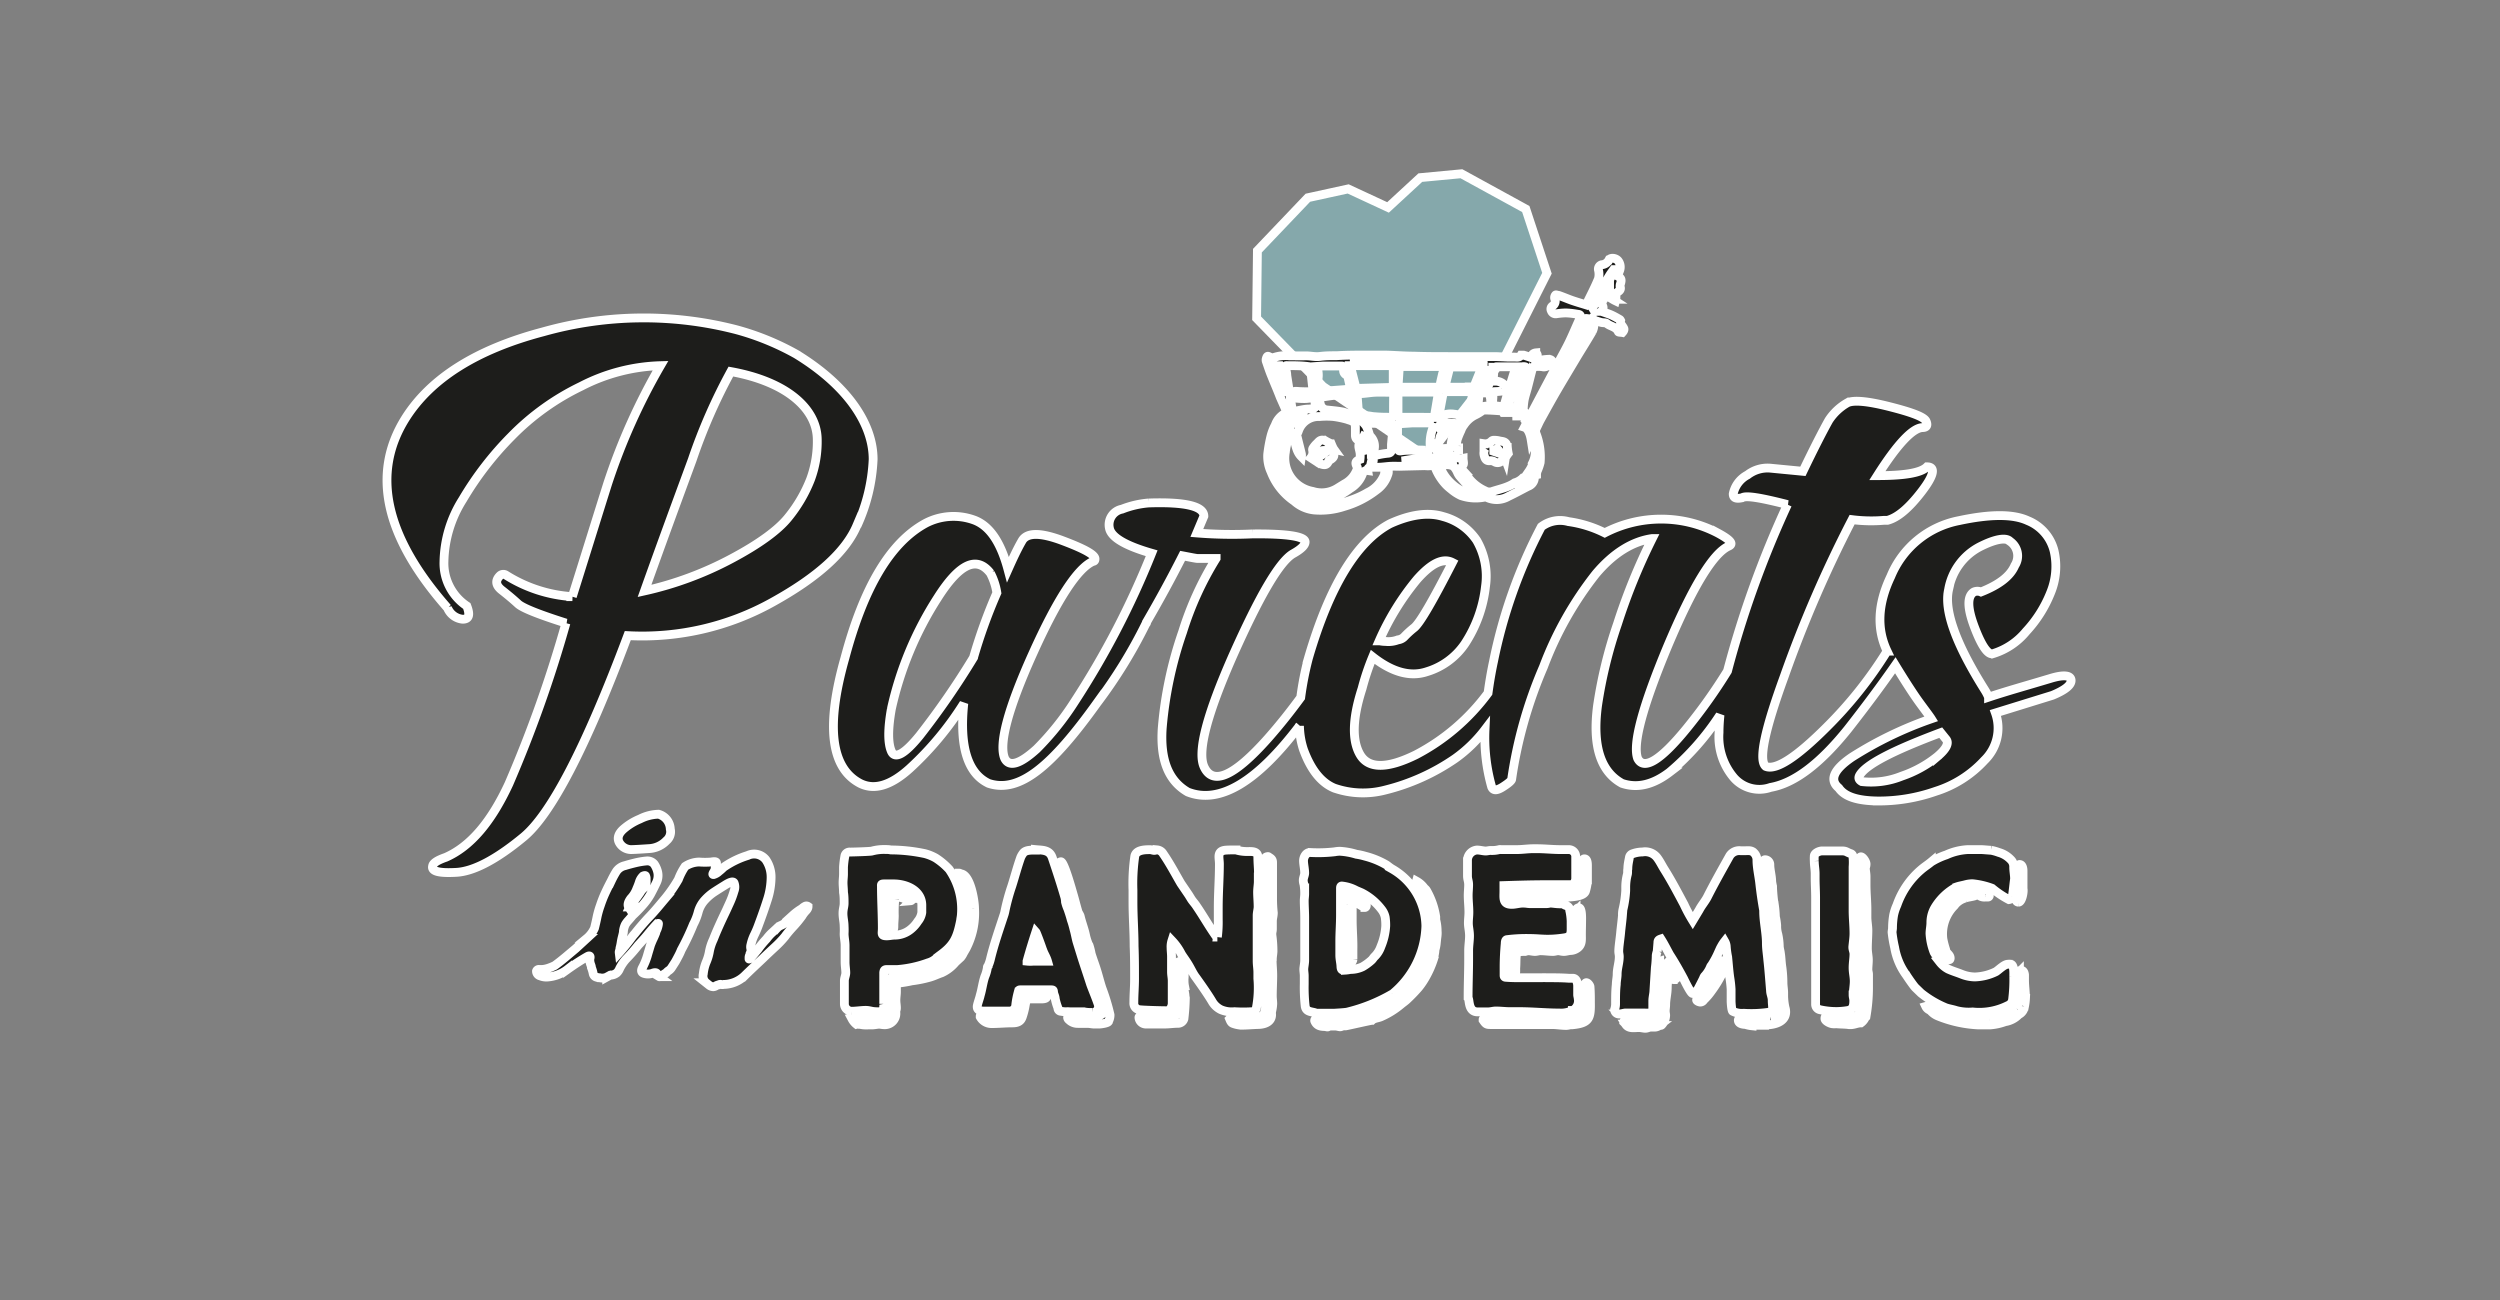 <svg xmlns="http://www.w3.org/2000/svg" viewBox="0 0 283.46 147.4"><rect x="0" y="0" width="283.46" height="147.4" fill="#808080" stroke="none"/><defs><style>.cls-1{isolation:isolate;}.cls-2{fill:none;}.cls-3{fill:#85a8ab;}.cls-4,.cls-5{fill:#1d1d1b;}.cls-4{mix-blend-mode:multiply;}</style></defs><title>200322_PIP_Logo_01</title><g class="cls-1"><g id="Ebene_1" data-name="Ebene 1"><rect class="cls-2" width="283.46" height="147.4"/><path stroke="white" class="cls-3" d="M173,23.7l-7.3-4-4.66.44-3.66,3.38-4.52-2.1-4.57,1-5.72,6-.09,7.67L150,43.81l11.6,7.9.15-.14.2.08,8.61-11.07,4.84-9.6Z"/><path class="cls-4" stroke="white" d="M184.12,37.26c-.12-.31-.46-.52-.37-.91,0,0-.05-.1-.09-.12-.31-.18-.62-.36-.95-.51s-.74-.27-1.15-.42a.5.5,0,0,0,.13-.67.67.67,0,0,1,.13-.66c.15-.26.35-.5.53-.75l.15-.2c0,.35,0,.69.34.91a3.47,3.47,0,0,0,.33.18,1.55,1.55,0,0,0,.05-.42c0-.24,0-.47.21-.59s.39-.3.26-.61c0-.08,0-.22.05-.32.14-.47.08-.63-.33-.87.07-.19.13-.38.21-.57a1.16,1.16,0,0,0-.14-1.15c-.27-.35-.9-.4-1.06-.09a1,1,0,0,1-.83.53.51.51,0,0,0-.35.59,2.07,2.07,0,0,1,0,1c-.37.91-.82,1.77-1.25,2.65-.05.11-.12.21-.17.3-.52-.16-1-.3-1.5-.47s-1-.39-1.57-.59c-.12,0-.32-.1-.37-.05a.45.45,0,0,0-.1.41.65.65,0,0,1-.25.83.42.42,0,0,0-.13.55.51.51,0,0,0,.54.34,8,8,0,0,1,1.1-.1,9.26,9.26,0,0,1,1.38.16c.25,0,.36.17.22.46-.4.86-.76,1.74-1.17,2.6s-.93,1.77-1.4,2.65l-1.33,2.51-1.62,3.06a2.66,2.66,0,0,1-.24.38l-.59-.66a.32.32,0,0,1-.08-.22,7.75,7.75,0,0,1,.11-1.08c.09-.44.23-.86.35-1.3.17-.65.33-1.3.51-2a1.19,1.19,0,0,1,.17-.36.17.17,0,0,1,.13-.1,3.36,3.36,0,0,1,.9,0c.4.11.67-.19,1-.21,0,0,.06-.07.08-.12.11-.27,0-.51-.39-.51a8.1,8.1,0,0,0-1.09.13l-.3.07a4.65,4.65,0,0,0,.12-.68c0-.09-.11-.25-.17-.25a.58.58,0,0,0-.34.15,2.19,2.19,0,0,0-.2.38c-.27-.09-.55-.19-.83-.27-.09,0-.28,0-.3,0-.19.31-.49.22-.75.22s-.54,0-.81,0l-1.27-.06c-.05,0-.09,0-.11,0-.3,0-.6,0-.9,0l-4.27,0c-1.35,0-2.69,0-4-.05-1.06,0-2.13-.09-3.19-.12-.76,0-1.53,0-2.29,0-1.1,0-2.19,0-3.29.07-.62,0-1.25,0-1.88.08s-1.1-.07-1.65-.06-1.21,0-1.81,0a4.18,4.18,0,0,0-2.1.3s0-.12-.09-.14-.24-.14-.32-.11-.13.19-.16.3a.51.51,0,0,0,0,.24c.19.55.37,1.11.59,1.64.33.83.69,1.64,1,2.46l.64,1.44c.09.2,0,.35-.15.43a2.37,2.37,0,0,0-1.05,1.28,5.6,5.6,0,0,0-.49,1.25,16.18,16.18,0,0,0-.37,2.06,4.14,4.14,0,0,0,.38,2,7.11,7.11,0,0,0,2.63,3.32,4,4,0,0,0,2.22,1,8.48,8.48,0,0,0,3.43-.4,10.86,10.86,0,0,0,3.65-1.85A3.41,3.41,0,0,0,157.28,54c.09-.25.25-.53,0-.81,0-.05-.1-.09-.15-.14s-.1.12-.11.19a3,3,0,0,1-.06.61,3.82,3.82,0,0,1-1.89,2,9.47,9.47,0,0,1-1.61.76,14.45,14.45,0,0,1-2.22.65,6.24,6.24,0,0,1-2.2.06,3.73,3.73,0,0,1-1.63-.63A7.77,7.77,0,0,1,145,54a5.06,5.06,0,0,1-.49-3.8,17.36,17.36,0,0,1,.91-2.25,1.74,1.74,0,0,1,.46-.52.38.38,0,0,1,.32,0,1.45,1.45,0,0,1-.29,1.55,3.91,3.91,0,0,0-1,2.77,5.11,5.11,0,0,0,2.59,4.3,7.92,7.92,0,0,0,.8.33,4,4,0,0,0,3.14,0,10.76,10.76,0,0,0,1.66-1,3.26,3.26,0,0,0,1.39-1.67.53.53,0,0,1,.58-.36.32.32,0,0,1,.34-.37l.82,0c.49,0,1-.09,1.46-.11s.67,0,1,0l2.84-.07a3.59,3.59,0,0,0,.73,0c.28-.07.38,0,.49.26A6,6,0,0,0,164,55a5.86,5.86,0,0,0,.54.47,4.9,4.9,0,0,0,1.11.72,5.13,5.13,0,0,0,2.61.19.57.57,0,0,1,.29,0,2.63,2.63,0,0,0,2.47-.09c.76-.36,1.5-.77,2.24-1.15a1.07,1.07,0,0,0,.7-.81c0-.16,0-.44.26-.5,0,0,0-.07,0-.11a2.8,2.8,0,0,1,.06-.28,5.31,5.31,0,0,0,.35-1,7.34,7.34,0,0,0-.44-3.21.78.78,0,0,1,0-.67c.16-.31.29-.63.46-.94.63-1.14,1.26-2.29,1.92-3.42s1.5-2.52,2.25-3.78c.57-.94,1.16-1.87,1.71-2.82a1.73,1.73,0,0,0,.19-.74c0-.1-.13-.22-.21-.33-.1.07-.23.12-.28.21-.17.37-.28.77-.48,1.13-.52,1-1.08,1.9-1.63,2.84-.16.28-.36.53-.52.81-.36.64-.69,1.29-1.06,1.93-.66,1.16-1.34,2.32-2,3.48-.23.42-.44.85-.66,1.28l-.11,0a.88.88,0,0,1,0-.29c.48-.89,1-1.77,1.44-2.66.08-.16.23-.34,0-.54,0,0,0-.13,0-.19.43-.79.88-1.56,1.3-2.36.6-1.11,1.17-2.24,1.76-3.36.22-.42.47-.82.69-1.24s.44-.9.67-1.34a.3.3,0,0,1,.22-.12,3.06,3.06,0,0,1,.59.11c.35.09.7.22,1.05.32s.56,0,.74.17c.4.31,1,.34,1.26.89,0,.09.3.07.46.1C184.09,37.55,184.17,37.38,184.12,37.26Zm-38.61,7.2-1.17-3h.7c.19,1,.39,2,.6,2.94ZM172,42.57c.09-.24.29-.45.37-.69a.37.37,0,0,1,.41-.31c.24,0,.35.11.22.32a9.92,9.92,0,0,0-.6,2,6.82,6.82,0,0,0-.23,1.69c0,.2-.12.39-.15.59a1.75,1.75,0,0,0,0,.45c-.34-.17-.63-.29-.91-.45-.05,0-.07-.17-.05-.24.16-.67.33-1.33.52-2C171.71,43.47,171.84,43,172,42.57Zm-2.9,2.91c.05-.08.15-.17.16-.26a3.62,3.62,0,0,0,0-.57c0-.15,0-.25.23-.25a5.49,5.49,0,0,0,.8-.06c.13,0,.33-.07.36-.15a.57.57,0,0,0,0-.46,1.38,1.38,0,0,0-1.11-.51h-.22c0-.49.05-1,.09-1.45a.31.31,0,0,1,.23-.18c.73,0,1.47,0,2.28,0-.1.27-.19.48-.26.7-.34,1.1-.69,2.19-1,3.29-.05.17,0,.43-.14.49s-.36,0-.54,0a5.14,5.14,0,0,0-2.39.18c0-.52.06-1,.1-1.44,0-.19.1-.26.3-.26s.59,0,.93,0c0,.27.06.52.11.77C169,45.33,169,45.4,169.1,45.48Zm-5.48-.83a.45.45,0,0,1,.33-.24c.54,0,1.07,0,1.61,0h1a4.3,4.3,0,0,1,.46,0c-.09.51-.19,1-.27,1.48,0,.21,0,.42-.07.63a.31.31,0,0,1-.08.15l-1,.73c-.12-.39-.42-.4-.75-.44a2.43,2.43,0,0,0-1.36.18,1.1,1.1,0,0,1-.35,0C163.31,46.32,163.45,45.48,163.62,44.65Zm-.87-.75-2.27,0-1.64,0a2.86,2.86,0,0,1-.33,0c.05-.71.09-1.41.14-2.1,0-.17.1-.24.28-.24.54,0,1.07,0,1.61,0l2.51,0,.12,0c.49,0,.54,0,.47.5,0,.1,0,.2-.07.3-.08.37-.18.74-.25,1.11S163.2,43.91,162.75,43.9Zm4.27,0-3.12,0s0,0-.07-.06c.18-.71.36-1.45.56-2.23H168c-.07.2-.12.36-.18.51l-.66,1.63C167.16,43.77,167.08,43.87,167,43.87Zm1.74-2.26.09,0v1.2a3.37,3.37,0,0,1,0,.55c0,.22-.07.42-.39.39a3.4,3.4,0,0,0-.69,0c.17-.41.3-.78.47-1.14S168.58,42,168.76,41.61Zm-15.21-.85,14.62.26v.09c-4.88.07-9.75-.15-14.62-.22Zm4.42.67v2.46l-4.21.12-.66-2.58Zm-4.43,5.68a11,11,0,0,0-1.3-.43c-.57-.11-1.16-.16-1.74-.22a.86.86,0,0,1-.79-.64c-.06-.25-.12-.49-.2-.78.66-.09,1.27-.19,1.88-.26l1.84-.19C153.33,45.45,153.44,46.26,153.54,47.11ZM150,41.5c.26,0,.52,0,.78,0q.67,0,1.35,0c.22,0,.25.19.23.37a.54.54,0,0,0,.32.65.35.35,0,0,1,.16.24c.1.42.19.85.29,1.33-.28,0-.51.08-.75.09l-2.49.19c-.4,0-.4,0-.4-.36a4.73,4.73,0,0,1-.06-1,2.44,2.44,0,0,0-.16-1.46Zm-3.85,2.66c-.08-.53-.17-1.07-.25-1.6,0-.28-.09-.56-.13-.84s0-.27.21-.26c.78,0,1.56,0,2.34.1a.35.35,0,0,1,.27.21c.1.79.17,1.59.27,2.39,0,.18,0,.26-.21.26-.55,0-1.11,0-1.66-.05-.22,0-.36,0-.38.24s-.08.48.23.52a8.26,8.26,0,0,0,1.11.06c.32,0,.64-.07,1-.1,0,.13.09.24.12.36.13.78.17.87-.65.93-.51,0-1,.14-1.52.23-.22,0-.36,0-.4-.25C146.39,45.62,146.26,44.89,146.14,44.16Zm1.61,2.78-.92.83a1.23,1.23,0,0,0,0-.2c-.11-.53-.11-.53.43-.63.16,0,.33,0,.5-.06Zm6.44,4.3a3.44,3.44,0,0,1,0,.85c-.51.19-.57.38-.32.85a.36.36,0,0,1,0,.25,3,3,0,0,1-1.46,1.69l-.84.52a3.35,3.35,0,0,1-2.73.32,3.83,3.83,0,0,1-3.11-4.46,5.29,5.29,0,0,1,.13-.78,1,1,0,0,1,.1-.35c.18-.26.38-.5.59-.75.39.81.32,1.72,1,2.4a1,1,0,0,0,0-.3c-.17-.7-.35-1.4-.52-2.1,0-.17-.1-.37.14-.48,0,0,.05-.06.06-.1a2.4,2.4,0,0,1,2.37-1.57,8.66,8.66,0,0,1,1.61,0,11.09,11.09,0,0,1,1.5.31c.06,0,.11.05.17.06.72.22.81.35.79,1.1,0,.22,0,.44,0,.65,0,.4.22.6.69.62C153.89,50.38,154.11,50.8,154.19,51.24Zm.79.28a8.48,8.48,0,0,1-.13-.88c0-.33-.09-.6-.47-.65l.23-.49C155.46,49.9,155.39,50.71,155,51.52ZM158,47c0,.2,0,.32-.28.31-.6,0-1.21,0-1.81-.06-.28,0-.57-.09-.85-.1s-.34.22-.34.46a.35.35,0,0,0,.38.39c.77,0,1.53,0,2.29,0h.22c.28,0,.41.08.36.39-.08.68-.14,1.35-.2,2,0,.17,0,.34,0,.51s0,.47-.4.49a9.36,9.36,0,0,0-1.37.24c-.25.05-.3.29-.29.52s-.07.26-.22.22c.12-.56.26-1.08.35-1.61a1.58,1.58,0,0,0-.49-1.32,1.69,1.69,0,0,1-.14-.36,4.38,4.38,0,0,0-.34-.83,6.59,6.59,0,0,0-.68-.72.52.52,0,0,1-.12-.26c-.07-.77-.12-1.53-.18-2.3,0-.18,0-.33.26-.34.57,0,1.14-.12,1.71-.15s1.33,0,2,0c.06,0,.16.13.16.2C158,45.41,158,46.18,158,47Zm.95,5.27v0c.4-.07.79-.14,1.19-.19s.75-.08,1.12-.12.59-.1.89-.11.17.27.32.47Zm3.56-3.85a4.79,4.79,0,0,0-.35,2.11c0,.47-.12.57-.58.52a10,10,0,0,0-1.34,0c-.48,0-1,0-1.45.08-.21,0-.24-.06-.15-.23a.88.88,0,0,0,.09-.2c.1-.36,0-.48-.27-.55,0-.66,0-1.27,0-1.89a.29.29,0,0,1,.16-.21l1.55-.1c.34,0,.67,0,1,0h1.41A2.74,2.74,0,0,1,162.48,48.37Zm-1.6-1.11c-.71,0-1.42,0-2.13,0-.22,0-.28-.07-.27-.28,0-.73,0-1.46,0-2.2,0-.26.07-.38.37-.37,1.31,0,2.62,0,3.92,0l.3,0c-.16,1-.31,1.88-.48,2.87Zm1.75,3.4c0-.13,0-.26,0-.41.49-.06.51-.1.57-.55a1.56,1.56,0,0,1,.21-.54c.13-.22.14-.37-.09-.53a.39.39,0,0,1-.14-.32c0-.15.19-.38.3-.39.55,0,1.1,0,1.65.06,0,0,.06.05.07.06-.17.44-.36.86-.49,1.3a7,7,0,0,0-.23,1.19c0,.2-.06.26-.24.27-.43,0-.87,0-1.29.1C162.7,50.92,162.63,50.87,162.63,50.66Zm.19,1c.51-.09,1-.18,1.5-.24.08,0,.21.14.26.24a1.82,1.82,0,0,1,.07.43l-1,.1h-.25C163,52.2,163,52.2,162.82,51.66Zm.43,1.17a2.81,2.81,0,0,1,.73-.19,1.47,1.47,0,0,1,.81.19,2.38,2.38,0,0,1,.45.72,2.12,2.12,0,0,0,.21.36c.58.67,1.17,1.32,1.75,2C166,56.22,163.82,54.68,163.25,52.83Zm10.52-.32,0,0a3.45,3.45,0,0,1-.44.88c.31,0,.27.11.12.58s-.68.78-1.14,1a.25.25,0,0,1-.15,0l-.11-.07c.24-.22.53-.41.58-.74a2.13,2.13,0,0,1-.91.53,3.8,3.8,0,0,1-.74.4c-.61.26-1.26.4-1.88.61a1,1,0,0,1-.75-.1,5,5,0,0,1-2.08-1.74c-.12-.19-.29-.35-.41-.54a.49.49,0,0,1,0-.66c.11-.16,0-.46,0-.74-.38.07-.6,0-.64-.36a.2.2,0,0,1,.13-.23v-.6h-.06c-.23,0-.23-.1-.2-.27a5.22,5.22,0,0,1,.11-.69,8.59,8.59,0,0,1,.41-1,2.22,2.22,0,0,1,.36-.66,3.24,3.24,0,0,1,1.21-1.08,5.17,5.17,0,0,0,.84-.5.41.41,0,0,1,.19-.09c.65,0,1.31.05,2,.1a.39.39,0,0,1,.21.18H171l0-.12a4.46,4.46,0,0,1,.52,0c.47,0,.44,0,.45.52h.58v.34l0-.17a.68.68,0,0,1,.42.87l-.12.23c.35.11.64.66.76,1.42l.06-.13A2.9,2.9,0,0,1,173.77,52.51Zm6.73-17.72s0-.12,0-.16c.34-.56.69-1.11,1-1.66.15-.25.26-.51.39-.76s.33-.63.52-.94.34-.5.52-.75l.07,0c-.06.16-.1.33-.17.47-.36.68-.71,1.36-1.1,2s-.73,1.13-1.1,1.69C180.62,34.77,180.55,34.77,180.5,34.79ZM170.41,52c.08-.16.2-.16.26,0a.25.25,0,0,0,0-.07,3.6,3.6,0,0,1,.34-.52,5.85,5.85,0,0,1-.12-1.17h0l-.06.16c-.19-.39-.53-.33-.83-.41a2.32,2.32,0,0,0-.59-.07.35.35,0,0,0-.28.09,1,1,0,0,1-.87.3v.52l.15,0a1,1,0,0,0-.14.76c.13.54.3.7.75.64a1,1,0,0,1,.43.12A.63.63,0,0,0,170.41,52Zm-.37-.59-.67-.23v-.15c.13,0,.29-.15.4-.11s.23.25.34.38Zm-18.93-.25c-.08-.15,0-.25.13-.22l-.05-.07c-.1-.19-.18-.38-.25-.55a5.87,5.87,0,0,1-1-.55h0l.1.14c-.42-.07-.55.24-.78.43a2.56,2.56,0,0,0-.36.44.32.32,0,0,0-.07.26,1,1,0,0,1-.2.87l.43.28s0-.09.07-.13a1,1,0,0,0,.56.52c.52.19.74.15.93-.25,0-.11.2-.18.32-.27C151.19,51.89,151.39,51.65,151.11,51.2Zm-.68,0-.54.41-.12-.08c0-.13,0-.32.11-.38s.33,0,.49-.07Z"/><path stroke="white" class="cls-5" d="M108.92,104.36c-.4,2-.76,2.82-2.41,4l-.21.16a2.3,2.3,0,0,1-1.07.65,13,13,0,0,1-3.48.76c-.4,0-.79,0-1.21,0-.26,0-.31.1-.34.34,0,.6,0,1.17,0,1.75s0,1.2,0,1.8a.74.74,0,0,1,0,.27c0,.18-.08.63-.34.63s-.71,0-1-.06-.45-.1-.69-.1c-.54,0-1.09.1-1.62.1a.84.84,0,0,1-.81-.84c0-.73,0-1.46,0-2.19,0-.13,0-.26,0-.42,0-.32.16-.6.16-.92s-.08-.78-.08-1.2c0-.63,0-1.26,0-1.89,0-.44-.11-.91-.11-1.33a8.22,8.22,0,0,0,0-.86c0-.48-.13-.94-.13-1.44s.13-.76.13-1.15,0-.84-.07-1.23h0c0-.37-.05-.74-.05-1.1s.05-.66.05-1,0-.52,0-.76a9.84,9.84,0,0,1,.15-1.23.55.55,0,0,1,.6-.49c.37,0,2.28-.06,2.46-.11a5.19,5.19,0,0,1,1.52-.18c.21,0,.42,0,.63.05a19,19,0,0,1,3.87.42,5.12,5.12,0,0,1,1.23.5,7.76,7.76,0,0,1,1.52,1.28,7.89,7.89,0,0,1,1.39,5.08C109,103.91,108.94,104.12,108.92,104.36Zm.6,3.21-.29.5a2.19,2.19,0,0,1-.29.47l-.6.55a4.42,4.42,0,0,1-1.57,1.21c-.45.15-.86.36-1.31.49a13.09,13.09,0,0,1-2.07.42,12.56,12.56,0,0,1-1.41.24.4.4,0,0,0-.34.42c0,.18,0,.39,0,.62s-.06.61-.06.92.06.58.06.86-.08.29-.08.42a1.27,1.27,0,0,1-1.39,1.49c-.16,0-.31-.05-.5-.05s-.52.08-.78.08-.29,0-.45,0a2.16,2.16,0,0,1-.44,0c-.21,0-.42-.07-.63-.07a.48.48,0,0,0-.26,0l0,0a1.91,1.91,0,0,1-.5-.6c.65,0,1.31,0,1.94,0h.55c.36,0,.73-.08,1.09-.11a1,1,0,0,0,.55-.28,3.3,3.3,0,0,0,.11-1.08c0-.6,0-1.2,0-1.83,0-.34,0-.68,0-1s.16-.37.39-.39a13.7,13.7,0,0,0,4.92-1.15,6.36,6.36,0,0,0,1.28-.89,4.24,4.24,0,0,0,.79-.74c.23-.36.57-.68.78-1.07a7.76,7.76,0,0,0,.76-3.5,8.6,8.6,0,0,0-.78-3.8v0s-.24-.49-.24-.49V99l0,0c.08,0,.16.08.21.08,1.07.13,1.54,3.06,1.54,3.92A8.74,8.74,0,0,1,109.52,107.57Zm-8.19-7.35c-.34,0-.71,0-1.08,0s-.31.08-.31.31c0,1.57.1,3.17.1,4.74,0,.57-.18.84.5.84.31,0,.6-.08.89-.08a2.89,2.89,0,0,0,1.83-.66,3.68,3.68,0,0,0,.81-.91,2,2,0,0,0,.45-1c0-.24,0-.5,0-.73C104.57,101,102.82,100.22,101.33,100.22Zm1.93,1.91c-.31,0-.89-.39-1.33-.39a2.07,2.07,0,0,0-.42.08c-.08,0-.05.08-.05.13a14.76,14.76,0,0,0-.06,1.88c0,.37-.05.76-.05,1.13s0,.5-.36.5a.46.46,0,0,1-.24-.08c-.08-.06,0-.66,0-.82V104c0-.37-.08-.73-.08-1.1,0-.18,0-.37,0-.55,0-.34,0-.68,0-1,0-.18,0-.29.23-.31a5.71,5.71,0,0,1,.71-.08,1.29,1.29,0,0,1,.47.08c.63.26.91.15,1.31.83a.58.58,0,0,1,0,.16A.15.15,0,0,1,103.26,102.13Zm20.58,12.67c-.32,0-.63,0-.94-.08h-1.63a2.13,2.13,0,0,0-.42,0,4.1,4.1,0,0,1-.57-.06.34.34,0,0,1-.32-.28l0-.08a6.31,6.31,0,0,1-.32-1.08c0-.23-.15-.47-.18-.7s0-.29-.31-.29-.55,0-.84,0c-.45,0-.92,0-1.39,0s-.76,0-1.15,0c-.23,0-.26,0-.31.23a9.46,9.46,0,0,0-.29,1.5.71.71,0,0,1-.76.68h-.21l-1.33,0c-.42,0-.87,0-1.29,0s-.78-.08-.78-.5c0-.23.29-1,.34-1.28.21-.7.29-1.44.52-2.12a4.24,4.24,0,0,0,.29-1c0-.08,0-.13.08-.21a4.23,4.23,0,0,0,.29-.87c.42-1.7,1-3.35,1.54-5a4,4,0,0,0,.11-.47,24.39,24.39,0,0,1,.76-2.75c.34-1.07.62-2.15,1-3.22a2.31,2.31,0,0,1,.31-.52c.29-.34.94-.31,1.36-.31v-.06c.79.08,1.6,0,1.91.92.5,1.49,1,3,1.44,4.53a2.73,2.73,0,0,1,.06.49,4.66,4.66,0,0,0,.28.82c.13.39.27.8.37,1.2a10,10,0,0,1,.31,1.07c.14.47.21.94.34,1.41l.55,1.78c.32,1,.66,2,1,3.06.29.79.63,1.57.89,2.36a1.06,1.06,0,0,1,0,.23A.67.67,0,0,1,123.84,114.8ZM118.68,113c0,.31-.6.26-.84.26-.41,0-.81,0-1.2,0a.23.23,0,0,0-.26.18,3.07,3.07,0,0,0-.13.5,8,8,0,0,1-.34,1.36c-.18.55-.58.68-1.13.68-.78,0-1.57.08-2.35.08a1.47,1.47,0,0,1-1.29-.76s0,0,0-.08,0,0,.08,0c.23,0,.47,0,.71,0l.57,0c.37,0,.73.08,1.1.08s.65,0,1,0h.19c.52,0,.7-.55.73-1a9.11,9.11,0,0,1,.26-1.2c0-.24.08-.32.32-.32h1.41c.21,0,.39,0,.6,0s.6.08.6.18Zm-.47-5.32c-.08-.26-.68-1.91-.76-2-.36,1.1-.7,2.2-1,3.3a3.55,3.55,0,0,0,.73,0h1.59C118.63,108.49,118.34,108.1,118.21,107.65Zm-.76,1.1c-.36,0-.55,0-.55-.39,0-.11.29-1,.34-1.2s.05-.11.13-.11.13.08.13.18c0,.37-.15.68-.15,1,0,0,0,.11.08.11.23,0,.57,0,.57.34Zm8.22,7.07c-.11.16-.84.26-1,.26h-.26c-.16,0-.29,0-.42,0s-.47-.07-.7-.07-.71,0-1.08,0a1.39,1.39,0,0,1-1-.4.37.37,0,0,1-.16-.26c0-.15.42-.13.52-.13.47,0,1,.08,1.42.08a2.6,2.6,0,0,0,.39-.05c.6-.19,1.75.18,1.75-.79a14.29,14.29,0,0,0-.63-2.54,22.87,22.87,0,0,1-1-3.06c-.23-.89-.55-1.73-.73-2.61-.1-.5-.29-1-.39-1.45-.29-1.22-.81-2.4-1.15-3.63-.16-.55-.34-1.07-.48-1.62,0-.16-.15-.26-.2-.42S120,98,120,97.92s.19-.21.29-.21c.37,0,1.26,3.27,1.41,3.77s.32,1.2.5,1.8c.05.24.24.42.29.66.16.68.42,1.33.57,2a6,6,0,0,0,.27.94,1.47,1.47,0,0,0,.15.31,6.61,6.61,0,0,1,.24.95c.16.52.34,1,.52,1.54.26.78.45,1.59.71,2.38a23.35,23.35,0,0,1,.91,3A1.43,1.43,0,0,1,125.67,115.82Zm17-16.75c0,.32,0,.6,0,.89s-.08.76-.08,1.15c0,.55.06,1.13.06,1.68,0,.26-.11.65-.11,1s0,.44,0,.68c0,1.47,0,3,0,4.45,0,.45.08.89.08,1.31,0,.23,0,.47,0,.7a12.2,12.2,0,0,1-.18,3.38.56.56,0,0,1-.47.37,16.12,16.12,0,0,1-2,0,3.1,3.1,0,0,1-1.54-.23,2.33,2.33,0,0,1-.94-.84c-.47-.81-1.31-2-1.86-2.77-.37-.47-.58-1-.92-1.55s-.52-.76-.76-1.15a6.39,6.39,0,0,0-1.07-1.52,2.23,2.23,0,0,0-.1.82c0,.34.05.65.05,1,0,.57,0,1.15,0,1.73,0,.34.08.68.08,1s0,.83,0,1.28c0,.13,0,.26,0,.39,0,.31,0,.63,0,.94a1.14,1.14,0,0,1-.24.61c-.1.18-.31.18-.5.18-.41,0-2.8-.06-3.06-.13a.74.74,0,0,1-.55-.79c0-.89.08-1.78.08-2.67,0-1.23,0-2.48-.05-3.71,0-1.68-.13-3.35-.13-5,0-.47,0-.91,0-1.38a21.47,21.47,0,0,1,.21-3.85c.16-.71,1.13-.73,1.73-.73.16,0,.32.08.47.08s.21-.06.32-.06a.9.9,0,0,1,.7.45c.74,1.07,1.36,2.25,2,3.35l.89,1.31.29.47c.18.28.42.52.6.81.79,1.15,1.47,2.38,2.28,3.5h.08a13.54,13.54,0,0,0,.1-2c0-.44,0-.89,0-1.34,0-1.64.13-3.29.13-4.94,0-.29-.05-.58-.05-.84,0-.81.73-.73,1.3-.76l.63,0h0a4.35,4.35,0,0,0,1.28.18c.47,0,1.2-.08,1.2.63S142.69,98.42,142.69,99.07Zm-8.27,14.05a22.69,22.69,0,0,1-.16,2.36.7.7,0,0,1-.68.52c-.5,0-1,.08-1.47.08h-.62c-.24,0-.5,0-.74,0l-.86,0a.79.79,0,0,1-.73-.74c0-.13.15-.13.26-.13s.5.06.73.06.45-.06.68-.06c.42,0,.81.08,1.23.08s1.41,0,1.41-.42.08-.63.08-.94c0-.47.06-.94.06-1.41s0-1,0-1.44c0-.32-.08-.63-.08-1,0-.16,0-1.07.16-1.07s.55,1.1.58,1.31a2.83,2.83,0,0,1,0,.65c0,.26,0,.5.05.76a1.77,1.77,0,0,0-.05.29c0,.31.11.6.11.89Zm9.84-4.34c0,.58.07,1.18.07,1.78,0,.78-.05,1.57-.05,2.33,0,.31.05.6.05.89a4.55,4.55,0,0,1-.13.89,1.53,1.53,0,0,0,0,.34c0,.83-.78,1.1-1.49,1.12s-1.28.08-1.91.08a3.13,3.13,0,0,1-1-.21c-.2-.08-.28-.31-.36-.5v0s.08-.08.13-.08a20.35,20.35,0,0,0,3.32-.18c.42-.08.58-.52.61-.89.05-.76,0-1.52,0-2.3v-4.82c0-.55-.08-1.1-.08-1.65,0-.34.06-.7.06-1s0-.5,0-.73.05-.42.05-.63-.05-.42-.05-.61V98.73c0-.5,0-1,0-1.44,0-.08.15-.16.26-.16a.1.1,0,0,1,.08,0c.26.18.49.26.49.65,0,.11,0,.24,0,.37,0,1.26,0,2.51,0,3.77a15.4,15.4,0,0,0,.08,1.54.26.26,0,0,1,0,.11c0,.28-.1.57-.1.89s0,.57,0,.86-.06.34-.06.52V106a14.16,14.16,0,0,1,.13,1.86C144.33,108.18,144.26,108.47,144.26,108.78Zm65.87,4c0,.21.08.44.08.65,0,.61-.11,1.05-.76,1.13a8.18,8.18,0,0,1-1.1.1,8.56,8.56,0,0,1-2-.21.61.61,0,0,1-.47-.6c0-.29,0-.57,0-.83,0-.56,0-1.08,0-1.6s0-1,0-1.57c0-.13,0-.26,0-.39,0-.66,0-1.31,0-1.94,0-.29,0-.58,0-.86s0-.84,0-1.26c0-1.21,0-2.43,0-3.66,0-.74-.05-1.47-.05-2.23l0-.47c0-.5-.1-.94-.1-1.44a5.06,5.06,0,0,1,0-.55c0-.36.58-.6.89-.6h2.18c.6,0,.54.13,1.07.31.21.08.26.27.26.5a6.43,6.43,0,0,1,0,1c0,.37,0,.74,0,1.08,0,.68,0,1.39,0,2.07v1.8c0,.87.1,1.73.1,2.59,0,.5-.08,1-.13,1.52v.08c0,.23.13.47.13.73,0,.52-.1,1-.1,1.57s.13,1,.13,1.52S210.13,112.29,210.13,112.81Zm1.47,2.3a1.51,1.51,0,0,1-.58.87c-.39,0-.76.2-1.15.2h-.19c-.47-.07-.94-.05-1.43-.1h-.08a1.29,1.29,0,0,1-.34,0c-.24,0-.89-.29-.89-.58s.1-.18.23-.18c.37,0,.74.05,1.08.05l.78,0c.55,0,1.83.1,1.83-.68,0-.32.16-.55.16-.87v-1.17c0-1.47-.05-3-.05-4.45a11.19,11.19,0,0,1,.08-1.65v-.11c0-.18-.06-.34-.06-.52,0-2.07-.07-4.13-.07-6.2,0-.58-.11-1.15-.11-1.76,0-.18,0-.81.21-.81s.58.53.58.81-.08.34-.08.53.08.57.08.86,0,.68,0,1c0,.91.1,1.85.1,2.75,0,.31,0,.6,0,.88,0,.53.11,1,.11,1.55s-.06,1.36-.06,2c0,.44.11.92.11,1.31s-.05.73-.05,1.1c0,.18.07.36.07.52,0,.58,0,1.15,0,1.73A19,19,0,0,1,211.6,115.11Zm16.56-13.42a.42.42,0,0,1-.36.31,10.79,10.79,0,0,1-1.91-1.28,8.76,8.76,0,0,0-2.23-.52,3.26,3.26,0,0,0-.86.13c-.32.08-.63.13-.92.23a6.39,6.39,0,0,0-2.51,2.41,3.37,3.37,0,0,0-.42,1.65c0,.42-.1.81-.1,1.23a6.87,6.87,0,0,0,.47,2.14,2.26,2.26,0,0,0,.26.37c.16.21.24.52.39.73a3,3,0,0,0,.94.79c.5.23,1.05.39,1.57.6a4.18,4.18,0,0,0,1.47.29,5.82,5.82,0,0,0,2.38-.6c.37-.24.94-.84,1.36-.84a1.16,1.16,0,0,1,.32,0c.39.07.34,1,.34,1.36a17.56,17.56,0,0,1-.13,2.61.83.83,0,0,1-.53.71,7.2,7.2,0,0,1-4,.73,5.59,5.59,0,0,1-1.86-.16c-.39-.13-.78-.18-1.17-.31a11.45,11.45,0,0,1-2.83-1.67l-.63-.61c-.15-.13-.86-1.15-1-1.38a7.42,7.42,0,0,1-1.36-3.19,14.22,14.22,0,0,1-.29-1.71c0-.15.05-.34.05-.49a8.83,8.83,0,0,1,.13-1.47,5.45,5.45,0,0,1,.37-1.12,9.33,9.33,0,0,1,2.72-4c.39-.34.81-.6,1.18-.91a8.24,8.24,0,0,1,1.7-.79,6.69,6.69,0,0,1,2.46-.6c.21,0,.42,0,.6,0s.57,0,.84,0,.81.06,1.2.08a5.3,5.3,0,0,1,.84.24,3,3,0,0,1,1.36.81,1.1,1.1,0,0,1,.34.86c0,.45.1.89.1,1.34C228.37,99.93,228.22,101.43,228.16,101.69Zm1.39,12.4a1.12,1.12,0,0,1-.63.94l0,0a2.72,2.72,0,0,1-1.55.81,6.23,6.23,0,0,1-1.7.37l-1.36,0a13.88,13.88,0,0,1-4.53-1,2.22,2.22,0,0,1-.86-.61l-.16-.1a.82.82,0,0,1-.39-.39.29.29,0,0,1,.16,0,.77.77,0,0,1,.44.18,6.33,6.33,0,0,0,1.15.5,8.32,8.32,0,0,0,1.94.47,3.12,3.12,0,0,0,.52.08c.37,0,.68.13,1.05.13s.92-.08,1.36-.08c.18,0,.39.08.58.08a2,2,0,0,0,.78-.18,7.53,7.53,0,0,1,1-.29,2.81,2.81,0,0,0,.91-.47c.13-.08.16-.24.29-.34a1.24,1.24,0,0,0,.42-1c0-.31.08-.65.08-1,0-.68-.06-1.36-.06-2a.16.16,0,0,1,.14-.18c.31,0,.41.26.44.52v.6c0,.68.11,1.36.11,2.07A6,6,0,0,1,229.55,114.09Zm-4.13-12.38-.29,0a1,1,0,0,1-.6-.11.44.44,0,0,0-.29-.1.63.63,0,0,0-.34.08c-.34.1-.71.13-1,.23a2.4,2.4,0,0,0-1.21.76.61.61,0,0,1-.13.16,4.57,4.57,0,0,0-1.25,3.71,9.32,9.32,0,0,0,.31,1.21c.05.47.52.55.52,1,0,0,0,.16-.1.16a1,1,0,0,1-.47-.34c-.16-.24-.42-.37-.52-.58a4.29,4.29,0,0,1-.42-1.15,7.5,7.5,0,0,1-.11-.81,7.25,7.25,0,0,1,.45-2.48,4.73,4.73,0,0,1,.78-1.11,3.48,3.48,0,0,1,2.85-1.36,3.13,3.13,0,0,1,1.89.5s.08.08.08.11A.15.15,0,0,1,225.42,101.71Zm3.45.58a.27.27,0,0,1-.26-.29,1.25,1.25,0,0,1,.13-.44,3.36,3.36,0,0,0,.16-.87c0-.57,0-1.15,0-1.73,0-.15-.08-.94.1-.94.34,0,.4.47.4.71v.47c0,.53,0,1,0,1.57C229.47,101.06,229.26,102.29,228.87,102.29Zm-71,10.42a19,19,0,0,1-5.15,2.06c-.47.06-.92.08-1.39.11v0c-.5,0-1,0-1.49,0-.13,0-.26,0-.39,0a.66.66,0,0,1-.34-.06c-.47-.13-1-.1-1.1-.73a19.17,19.17,0,0,1-.11-2.51v-.94c0-.26-.05-.5-.05-.74s.1-.68.1-1c0-.7,0-1.44,0-2.14,0-.53,0-1,0-1.55s0-.78,0-1.17c0-.66-.05-1.29-.05-1.91,0-.27.05-.53.05-.79a6.27,6.27,0,0,0-.08-1.07,1.45,1.45,0,0,1-.08-.47c0-.27.16-.55.16-.81,0-.48-.13-1-.13-1.39s.26-.94.73-.94a16.35,16.35,0,0,0,2.8-.08,3.56,3.56,0,0,1,.58-.06,8,8,0,0,1,1.88.34,7.17,7.17,0,0,1,1,.22,9.28,9.28,0,0,1,2.43,1c.18.13.37.29.58.42a7.62,7.62,0,0,1,3.87,6.49A10.36,10.36,0,0,1,157.87,112.71Zm5-5.76a4.09,4.09,0,0,1-.15.76c0,.31-.11.63-.13.94a10.81,10.81,0,0,1-.92,2.12,8.42,8.42,0,0,1-.81,1.2,17.43,17.43,0,0,1-1.26,1.31c-.26.26-.57.45-.83.68a9.25,9.25,0,0,1-2.2,1.34c-.32.13-.76.15-1,.39-.16,0-2.88.63-3,.63a1.13,1.13,0,0,0-.2,0c-.16,0-.27.1-.4.1s-.36-.08-.52-.08h-.34l-.29,0c-.1,0-.21.1-.29.1s-.21-.05-.29-.05c-.52,0-.94-.11-1.15-.63a.12.12,0,0,1,0-.08c0-.13.26-.18.36-.18s.34,0,.53,0c.49,0,1,.08,1.44.08s.83,0,1.23,0c.21,0,.28-.15.49-.15l.19,0c.13,0,1.8-.52,2-.6a12.68,12.68,0,0,0,3.9-2.33c.18-.16.31-.34.49-.52A4.86,4.86,0,0,0,161,110.4a8.1,8.1,0,0,0,.92-2.35c0-.16.1-.32.13-.47a13,13,0,0,0,.31-1.7c0-.32.05-.63.05-.95a5.38,5.38,0,0,0-.15-1.12,6.3,6.3,0,0,0-.95-2.7,4.18,4.18,0,0,0-.62-.89.24.24,0,0,1-.08-.18.25.25,0,0,1,0-.13,2.69,2.69,0,0,1,.84.73c.08.11.21.18.29.32a8.62,8.62,0,0,1,1.05,3c0,.13,0,.24,0,.34a5.18,5.18,0,0,1,.16,1.29C163,106,162.87,106.48,162.84,107ZM157.06,104a2.16,2.16,0,0,0-.42-.89,6.59,6.59,0,0,0-2.27-1.89l-.61-.26a4.31,4.31,0,0,0-1.62-.5c-.15,0-.15.16-.15.29,0,1,0,2,0,3s-.08,2-.08,3c0,.5,0,1,0,1.52s.11.84.13,1.29.13.44.5.44a3.72,3.72,0,0,0,.57-.08,3.14,3.14,0,0,0,1.39-.31,5.73,5.73,0,0,0,1-.73c.16-.14.24-.32.39-.45a2.91,2.91,0,0,0,.68-1.1,7.13,7.13,0,0,0,.55-2.33A6.41,6.41,0,0,0,157.06,104Zm-2.3-1.13c-.26,0-.92-.6-1.44-.7,0,.7,0,1.41,0,2.14,0,1.13.11,2.25.08,3.4v.42c0,.21,0,.45,0,.66a.53.53,0,0,1-.49.47c-.08,0-.13,0-.16-.08a13.74,13.74,0,0,1-.05-1.83c-.05-1.63-.16-3.22-.16-4.84a8.43,8.43,0,0,1,0-.87c0-.13,0-.23.18-.23s1.12.39,1.2.44,1,.68,1,.81S154.84,102.89,154.76,102.89Zm23.53,11.7a2.89,2.89,0,0,1-1.49.29c-1.52,0-3-.16-4.58-.16-.36,0-.73,0-1.12,0s-1-.07-1.5-.07c-.28,0-.57.1-.89.1h-1.17c-1.1,0-.89-1.36-1.08-1.57v-.11c0-1.43.06-2.85.06-4.26,0-.34,0-.68,0-1,0-.58.1-1.13.1-1.68s-.13-1-.13-1.44.06-.81.06-1.23c0-.65-.08-1.28-.08-1.91,0-.41.05-.81.05-1.22s-.13-.61-.13-1,0-.78,0-1.18c0-.2,0-.39,0-.6a1.18,1.18,0,0,1,1.07-1.15c.36,0,.7.11,1,.11.18,0,.36-.06.54-.06a3.3,3.3,0,0,0,1-.1.45.45,0,0,1,.18,0l1.15,0,.68,0c.61,0,1.23-.1,1.84-.1.15,0,.28,0,.44,0,.86,0,1.73.1,2.59.1l1,0a.79.79,0,0,1,.78.73c0,.84,0,1.7,0,2.52a.86.86,0,0,1-.29.65,1,1,0,0,1-.26.08c-.21,0-.45,0-.66,0s-.58,0-.89,0l-1.33,0c-1.57,0-3.14.05-4.71.1v.63c0,.79-.16,1.5.89,1.5.42,0,.83-.14,1.25-.14s.55.06.84.06.68,0,1.05,0,.49,0,.76,0,.34-.06.52-.06.65.08,1,.08c.65,0,.31.06.78.21a.55.55,0,0,1,.37.53,6.38,6.38,0,0,1,.16,1.23c0,.28,0,.6,0,.88,0,.58-.08.9-.73,1s-1.29.16-1.94.16-1.31-.08-2-.08a17.09,17.09,0,0,0-2.59.13c-.19,0-.21.29-.21.42-.08.89-.13,1.81-.13,2.7v.94c0,.15.07.21.21.21.57.05,1.15.05,1.72.05.37,0,.74,0,1.1,0s.81,0,1.23,0a5.21,5.21,0,0,1,.55,0c.84,0,1.7,0,2.54.06l.45,0c.41,0,.54.53.54.87s0,.65,0,1c0,.16.08.34.08.53A1.24,1.24,0,0,1,178.29,114.59Zm0,1.6c-.24,0-.47.1-.71.1-.55,0-1.07-.1-1.59-.1s-.76,0-1.16,0c-.68,0-1.38,0-2.09,0s-1.18,0-1.75,0-1.23,0-1.83,0-.66,0-1-.5c0,0,0,0,0-.08s.26-.18.39-.18h6.57c.21,0,.39.08.6.08s.63-.11.95-.11c.15,0,.28.11.44.11s.29-.06.42-.06c1.52-.26,2.07,0,2.07-1.88a11.93,11.93,0,0,1,.13-2,.16.16,0,0,1,.13-.13c.18,0,.39.29.42.44.05.6.05,1.23.05,1.83C180.36,115.45,180.2,116,178.32,116.19ZM179.78,101c-.15.68-1.64.68-2.17.74-.34,0-.68,0-1,0s-.37,0-.55,0-.52.08-.78.08-.42-.08-.66-.08-.26.05-.42.05a2.67,2.67,0,0,1-.49,0h-.87c-.21,0-.42-.05-.62-.05-.5,0-.14.53-.55.53a.41.41,0,0,1-.42-.37c0-.16,0-.68.18-.73a22.82,22.82,0,0,1,2.75,0v0a23.71,23.71,0,0,0,4.76-.23.74.74,0,0,0,.47-.68,14.91,14.91,0,0,0,.05-1.89,6.83,6.83,0,0,0,.06-.78c0-.13,0-.21.13-.21.36,0,.34.63.34.86,0,.53,0,1,0,1.52A5.19,5.19,0,0,1,179.78,101Zm-.47,5c0,.57.08,1.12-.47,1.51a1.43,1.43,0,0,1-.7.26c-.29,0-.55.11-.82.11s-.44-.08-.65-.08-.37.08-.58.08c-.47,0-.94-.08-1.43-.08-.22,0-.4.08-.63.08s-.5-.08-.76-.08a1.65,1.65,0,0,0-.34.08c-.26,0-.55,0-.81.08s-.16,0-.16.15c-.1.56-.05,1.1-.1,1.65l0,.08c0,.11,0,.21,0,.31s0,.22-.16.22c-.44,0-.47-.14-.47-.56V108a2.24,2.24,0,0,1,.08-.57.3.3,0,0,1,.29-.27,13.86,13.86,0,0,1,1.44-.05c.76,0,1.54.05,2.3.08l.13,0c.34,0,.68-.08,1-.08l.6,0c.19,0,.34-.05.53-.05,1.33,0,1.18-1.44,1.18-2.38,0-.47-.08-.94-.08-1.39a.32.32,0,0,1,.31-.36c.39,0,.32,1.33.32,1.62S179.31,105.51,179.31,106Zm21.47,8.74a13.69,13.69,0,0,1-3.06.15,2.35,2.35,0,0,1-1.26-.23c-.13-.08-.18-1-.18-1.13s0-.18,0-.26v-1.1a12.48,12.48,0,0,0-.15-1.34c-.11-.78-.16-1.56-.24-2.32a9.34,9.34,0,0,1-.16-1.15,1.36,1.36,0,0,0-.18-.63,4.12,4.12,0,0,0-.39.6c-.11.18-.19.39-.29.6a10.14,10.14,0,0,1-.81,1.52.57.57,0,0,0-.11.16,3.36,3.36,0,0,1-.68,1.07.9.9,0,0,0-.13.26c-.21.42-.42.84-.65,1.26a1.6,1.6,0,0,1-.58.44c-.21,0-.94-1.52-1-1.65-.5-.94-1-1.83-1.59-2.74-.34-.61-.63-1.21-1-1.79-.24.08-.34.16-.34.42l-.08,1a2.18,2.18,0,0,0-.11.44,13,13,0,0,1-.1,1.39l-.16,2.56c0,.39-.13.81-.13,1.23s0,.6,0,.89v.21c-.08.34-.74.26-1,.26l-.76,0c-.34,0-.68,0-1,0-.13,0-.23,0-.36,0s-.47.11-.71.11a.5.5,0,0,1-.5-.5,1.94,1.94,0,0,0,.11-.68c0-.71,0-1.47.08-2.17,0-.39.1-.79.1-1.16,0-.68.24-1.28.24-2,0-.21-.06-.39-.06-.6,0-.5.16-1.49.21-2.07s.16-1.36.21-2a2.54,2.54,0,0,1,.06-.68,11.92,11.92,0,0,0,.31-2.12c0-.13,0-.23,0-.36a5.77,5.77,0,0,1,.19-1.5c.05-.2,0-.41.05-.62,0-.45.1-.87.18-1.29a.53.53,0,0,1,.37-.42,3.42,3.42,0,0,1,1.12-.2,1.71,1.71,0,0,1,1.68.68c.29.39.5.83.76,1.25.81,1.28,1.54,2.67,2.25,4a17.48,17.48,0,0,0,1,1.86l.74-1.23c.26-.5.65-.94.91-1.44.81-1.6,1.68-3.14,2.54-4.68a1.29,1.29,0,0,1,1.26-.58c.13,0,.26,0,.41,0,.4,0,.79-.08,1.08.23a1.14,1.14,0,0,1,.34.84c0,.86.21,1.7.31,2.56.11,1,.26,2.07.45,3.12v.1c0,1.21.31,2.46.31,3.64,0,.66.11,1.26.16,1.89.13,1.15.21,2.33.31,3.48,0,.36.19.7.19,1.09s.05.63.05,1A.29.29,0,0,1,200.78,114.7Zm-11-3.67c-.21,0-.42-.31-.58-.47a6.77,6.77,0,0,0-.16,1.41c0,.63-.18,1.29-.18,1.91,0,.24-.05.48-.05.71s.05.34.05.5a1.65,1.65,0,0,1-.44,1.07c-.11.13-.21,0-.29.08a.86.86,0,0,1-.58.18l-.39,0c-.18,0-.37.13-.6.13s-.47-.08-.73-.08c-.55,0-1.18.16-1.52-.39a2,2,0,0,0-.21-.24c0-.23.44-.18.6-.18s.37,0,.58,0,.39-.08.6-.08.39.08.6.08l.31,0c.53-.1,1.23,0,1.26-.78a2.38,2.38,0,0,1,.08-.58.9.9,0,0,0,.05-.39v-.42c0-.29.08-.6.08-.89s0-.36,0-.55a7.75,7.75,0,0,0,.13-1.18c0-.23-.05-.47-.05-.7s.05-.24.05-.37,0-1,.29-1a10.27,10.27,0,0,1,1.39,2.09C190.05,111,189.89,111,189.79,111Zm5.52-.76a12.76,12.76,0,0,1-1.26,2.07,6.37,6.37,0,0,1-.86,1,.46.46,0,0,1-.39.24c-.11,0-.42-.11-.42-.24a.11.11,0,0,1,.05-.1c.26-.27.39-.61.63-.84a20.39,20.39,0,0,0,1.28-1.94,8.64,8.64,0,0,0,.68-1.28s0-.13.08-.18.05-.11.1-.11c.24,0,.16.34.16.47C195.36,109.7,195.33,110,195.31,110.27Zm4.87,5.94c-.16,0-.29,0-.42,0s-.37,0-.58,0-.34.06-.52.06a3.66,3.66,0,0,1-.76-.16c-.29,0-.79-.08-.79-.47,0-.13.08-.16.21-.16.29,0,.63,0,1,0s.94,0,1.41,0c.29,0,.65-.24,1-.24a.59.59,0,0,1,.21,0c.52.05.78-.63.78-1a2.5,2.5,0,0,0-.05-.47c-.21-1-.1-2.07-.29-3.09a21,21,0,0,1-.18-2.74,5.18,5.18,0,0,1-.13-.58,4.77,4.77,0,0,0-.16-1c0-.23,0-.49-.08-.75l-.31-2.91c-.08-.84-.16-1.67-.26-2.51a20,20,0,0,1-.29-2.54c0-.11.05-.21.18-.21a.55.55,0,0,1,.53.55c0,.63.21,1.28.21,1.91a5.3,5.3,0,0,0,.1.55c0,.52.11,1.75.21,2.15a11.21,11.21,0,0,1,.11,1.3,6.71,6.71,0,0,1,.15,1,3.24,3.24,0,0,0,.13,1,7,7,0,0,1,.16,1.31c0,.29.1.55.13.84.08.49.08,1,.16,1.51a13.77,13.77,0,0,1,.13,1.81c0,.39.08.78.08,1.18a6.86,6.86,0,0,0,.15,1.64,1.67,1.67,0,0,1,.08.53C202.45,115.9,201.14,116.21,200.18,116.21Zm-103-56.63A20.1,20.1,0,0,0,99,52.09c0-4.09-3-8.44-8.73-11.94a29.85,29.85,0,0,0-6.83-2.78,42,42,0,0,0-21.88.26c-7.57,2-12.75,5.29-15.6,9.82q-5.86,9.38,4.78,21.48a2.08,2.08,0,0,0,1.72,1.28c.69,0,.88-.44.47-1.5a5.82,5.82,0,0,1-2.59-5.07,13.61,13.61,0,0,1,2.12-7A36.57,36.57,0,0,1,58,49.46a28.07,28.07,0,0,1,7.89-5.66,20.81,20.81,0,0,1,9-2.34,70.44,70.44,0,0,0-6,13.41c-1.39,4.42-2.71,8.69-4,12.78H64.9a16,16,0,0,1-7.53-2.44.55.55,0,0,0-.69.07c-.55.55-.47,1.1.22,1.64s1.31,1.06,1.83,1.54,2.33,1.2,5.44,2.19A145.17,145.17,0,0,1,57.7,88.88c-2,4.31-4.34,7.09-7.16,8.33-.95.33-1.46.66-1.49,1-.15.59.76.81,2.7.7s4.49-1.43,7.6-4S66.4,84.82,71.18,72.07a30.36,30.36,0,0,0,16.41-3.79C92.74,65.43,95.91,62.54,97.16,59.58ZM91.9,54.36a16.18,16.18,0,0,1-2.52,4.31c-1.14,1.42-3.29,3-6.43,4.67A38.89,38.89,0,0,1,73.08,67c1.94-5.45,3.77-10.41,5.41-14.87a63.15,63.15,0,0,1,4.38-10c6.4,1.16,9.68,4.23,9.79,7.56A12.36,12.36,0,0,1,91.9,54.36ZM232.47,76.93c-3.07.92-4.93,1.43-7,2.12a5.34,5.34,0,0,0-.44-.84c-3.28-5.22-4.63-9-4.09-11.36A6.75,6.75,0,0,1,224.47,62c1.79-.91,3-1.09,3.43-.62a2,2,0,0,1,.55,2.74c-.51,1.21-1.79,2.19-3.84,3a1,1,0,0,0-.8,0c-.77.47-.77,1.79.07,4s1.54,3.14,2.08,3a7.84,7.84,0,0,0,3.77-2.52,14.07,14.07,0,0,0,2.77-4.38,7.85,7.85,0,0,0,.41-4.72,5,5,0,0,0-3-3.47c-1.64-.76-4.23-.76-7.78,0a10.53,10.53,0,0,0-7.74,6.32c-1.52,3.19-1.6,6-.42,8.48a47,47,0,0,1-6.85,8.61c-3.47,3.47-5.77,4.93-6.91,4.46q-1.26-1,2.09-10.19A140.45,140.45,0,0,1,210,58.92a17.16,17.16,0,0,0,3.58.08H214c1.16-.3,2.44-1.39,3.87-3.25s1.61-2.82.62-2.82c-.69.7-2.59,1-5.63,1,2.27-3.58,4-5.41,5.12-5.45.47,0,.62-.25.4-.73s-1.61-1-4.13-1.64-4.09-.77-4.78-.44a6.13,6.13,0,0,0-2.12,2c-.81,1.46-1.79,3.4-2.93,5.77l-3.72-.36a3.71,3.71,0,0,0-2.56.77A3.13,3.13,0,0,0,196.52,56c0,.44.29.59,1,.44.44-.29,2.15,0,5.15.77a114.61,114.61,0,0,0-6.8,18.88,60.54,60.54,0,0,1-4.6,6.47c-3,3.69-4.9,4.82-5.59,3.43q-.87-2.46,3.4-12.71c2.88-6.83,5.19-10.59,6.94-11.36.58-.26.15-.73-1.28-1.5a13.88,13.88,0,0,0-12.79,0,13.3,13.3,0,0,0-4.12-1.28,3.51,3.51,0,0,0-3.07.59A57,57,0,0,0,169.34,75c-.27,1.25-.46,2.43-.62,3.58a23.88,23.88,0,0,1-8.18,7c-3.25,1.6-5.37,1.6-6.32,0s-.88-4.13.22-7.52a27.72,27.72,0,0,1,1.2-3.58c2.23,1.75,4.28,2.3,6.14,1.68A8,8,0,0,0,166.09,73a14.8,14.8,0,0,0,2.34-6.5,8.11,8.11,0,0,0-1-5.23,6.65,6.65,0,0,0-3.8-2.7c-1.65-.51-3.66-.26-6,.8-3.8,2-6.91,7.13-9.28,15.27a35.7,35.7,0,0,0-.87,4.45c-1.13,1.54-2.35,3.09-3.73,4.65q-5.76,6.47-7.24,3.18-1.14-2.58,3.29-12.61c3-6.72,5.23-10.55,6.76-11.5,1-.55,1.42-1,1.42-1.36,0-.62-2-.95-6-.91a49.57,49.57,0,0,1-6.28-.11l.8-1.9c0-1.13-2.08-1.64-6.28-1.5a10.7,10.7,0,0,0-3,.7,1.8,1.8,0,0,0-1.43,2.15q.28,1.55,4.79,2.85a96.14,96.14,0,0,1-8.77,16.88,31.71,31.71,0,0,1-4.26,5.31c-1.91,1.73-3.11,2.09-3.63,1.08-.69-1.6.33-5.55,3.14-11.8s5.12-9.79,6.87-10.55c.15,0,.22-.11.22-.22.11-.48-1.13-1.17-3.65-2.12s-4.06-.95-4.61,0-1.06,2.05-1.6,3.26c-.84-3.15-2.12-5-3.91-5.63a6.83,6.83,0,0,0-5.45.4c-4,2.19-7,7.27-9.13,15.27-2.19,7.71-1.61,12.46,1.72,14.21,1.61.81,3.47.26,5.62-1.68a35.74,35.74,0,0,0,6.14-7.38c-.51,4.9.44,7.93,2.81,9.06,3.51,1.17,7.2-2,12.28-9.09a55.82,55.82,0,0,0,5.55-9,.22.22,0,0,0,.09-.21c1.4-2.41,2.76-4.89,4.08-7.5,1,.19,1.53.3,1.68.3h2.12a36,36,0,0,0-3.8,8.33,44.54,44.54,0,0,0-2.31,10.88c-.25,3.62.7,6,2.89,7.27,3.59,1.42,7.83-1.12,12.67-7.5a9.2,9.2,0,0,0,.45,2.68c.84,2.3,2,3.76,3.5,4.38a9.94,9.94,0,0,0,5.77.22A24.19,24.19,0,0,0,165,86a15.66,15.66,0,0,0,3.38-3.28,20.53,20.53,0,0,0,.75,6.5c.18.44.58.44,1.27,0s1-.73,1-.88A50.16,50.16,0,0,1,175,75.62a39.33,39.33,0,0,1,5.95-10.56c2-2.37,4.17-3.69,6.39-4a68.58,68.58,0,0,0-3.94,9.68,51.52,51.52,0,0,0-2.27,9.31c-.58,4.5.33,7.42,2.78,8.77,1.75.59,3.54.15,5.41-1.28a29.4,29.4,0,0,0,5.7-6.47c-.07.7-.11,1.37-.11,2a7.15,7.15,0,0,0,1.68,5.11,3.83,3.83,0,0,0,4.16,1.1c2.7-.47,5.63-2.7,8.77-6.61,2-2.55,3.82-5,5.38-7.24,1.22,2,2.14,3.4,2.73,4.21s1.17,1.57,1.35,1.86a42.9,42.9,0,0,0-9,4.35c-2.08,1.42-2.59,2.59-1.49,3.5.69,1,2.15,1.43,4.34,1.47a19.45,19.45,0,0,0,6.65-1.1A12.65,12.65,0,0,0,225,86.21a5.09,5.09,0,0,0,1.25-5.37l6.46-2c1.43-.59,2.16-1.17,2.12-1.72S234,76.46,232.47,76.93ZM160.68,65.68c1.61-1.82,2.93-2.45,4-1.9-2.23,4.35-3.66,6.83-4.32,7.38a10.73,10.73,0,0,0-1.16,1.06,1.2,1.2,0,0,1-.7.33,3,3,0,0,1-1.39.18c-.4,0-.62-.07-.73-.07A29.48,29.48,0,0,1,160.68,65.68Zm-50.3,8.88a90.1,90.1,0,0,1-6.1,8.84c-1.72,2.12-2.81,2.7-3.21,1.79s-.41-2.52,0-4.82a38.64,38.64,0,0,1,5.23-12.57c2.48-3.91,4.45-4.82,6-2.81a7.18,7.18,0,0,1,.73,2.23A59.52,59.52,0,0,0,110.38,74.56Zm109.3,11.21A13.2,13.2,0,0,1,215.63,88a9.29,9.29,0,0,1-4.53.62c-.33-.18-.41-.4-.26-.69.66-1.21,3.73-2.81,9.21-4.86l.62.77C221,84.28,220.67,84.93,219.68,85.77ZM70.21,95.52c-.25-.49-.09-1,.48-1.51a6.81,6.81,0,0,1,1.87-1.15,4.92,4.92,0,0,1,2.11-.54A1.81,1.81,0,0,1,76,94a1.31,1.31,0,0,1-.44,1.32,2.91,2.91,0,0,1-2,.9c-.86.06-1.52.1-2,.11A1.55,1.55,0,0,1,70.21,95.52Zm21.41,7.26c0,.08,0,.25-.27.52a3.24,3.24,0,0,0-.41.55A12.31,12.31,0,0,1,90,105c-.37.4-.72.8-1,1.19a11.62,11.62,0,0,1-1.19,1.24c-.42.39-.84.78-1.26,1.19-.65.62-1.36,1.27-2.1,2a3.51,3.51,0,0,1-2.39,1,.58.58,0,0,1-.29,0,.41.41,0,0,0-.3.05.75.75,0,0,0-.29.11.77.77,0,0,1-.29.1.81.81,0,0,1-.49-.18l-.34-.27a1,1,0,0,1-.32-1,4.8,4.8,0,0,1,.33-1.33,5.39,5.39,0,0,0,.37-1.25,5.59,5.59,0,0,1,.44-1.33c.39-1,.85-2,1.38-3.11.09-.18.24-.52.46-1a9.34,9.34,0,0,0,.51-1.37,1.26,1.26,0,0,0,0-.94c-.11-.2-.47-.1-1.09.3q-.57.35-1.14.72a5.62,5.62,0,0,0-1.06.9,3.28,3.28,0,0,0-.77,1.37,6.37,6.37,0,0,1-.55,1.41,28.32,28.32,0,0,1-1.38,2.92,6.44,6.44,0,0,1-.3.65c-.11.21-.23.44-.36.67l-.41.64a1.15,1.15,0,0,1-.31.34,1.24,1.24,0,0,0-.32.28,4.75,4.75,0,0,0-.43.28c-.19.14-.31.19-.36.16a.73.73,0,0,1-.24-.32c-.06-.14-.21-.17-.45-.1a1.52,1.52,0,0,1-1,.06c-.35-.09-.41-.33-.19-.71a7.22,7.22,0,0,0,.52-1.27c.12-.43.25-.84.37-1.25.09-.23.18-.46.29-.69s.21-.46.3-.69a.56.56,0,0,1,.09-.27,2.09,2.09,0,0,0,.16-.44,1.65,1.65,0,0,0,.06-.33c0-.07-.06,0-.15,0-.37.4-.73.81-1.07,1.23s-.71.82-1.08,1.22A19,19,0,0,1,71,108.73a4.72,4.72,0,0,0-.75,1.11,1.29,1.29,0,0,1-.33.48,1.24,1.24,0,0,1-.73.25l-.4.22a1.23,1.23,0,0,1-.81.07h-.14l-.15-.05a.53.53,0,0,1-.43-.41,3.7,3.7,0,0,0-.2-.69c0-.17-.09-.33-.13-.48a1.73,1.73,0,0,1-.06-.47c.11-.36,0-.46-.28-.3-.7.4-1.44.88-2.24,1.45a4.23,4.23,0,0,1-2.29.87,1.79,1.79,0,0,1-.8-.13.55.55,0,0,1-.43-.54.28.28,0,0,1,.3-.19h.37a2.85,2.85,0,0,0,.7-.15,5.93,5.93,0,0,0,.7-.29c.4-.29.79-.6,1.2-.94l1.19-1,1.24-1.14a3.16,3.16,0,0,0,.88-1.17c.11-.44.21-.87.29-1.28a10.18,10.18,0,0,1,.37-1.29,13.12,13.12,0,0,1,.55-1.4c.2-.44.44-.92.7-1.41a11,11,0,0,1,.54-1,1.59,1.59,0,0,1,1-.7c.39-.12.8-.23,1.22-.33a9,9,0,0,1,1.21-.2,1,1,0,0,1,.9.37,2.82,2.82,0,0,1,.38.88,1.83,1.83,0,0,1-.14,1.2c-.18.38-.4.82-.66,1.31a7.08,7.08,0,0,1-.92,1.27,15.36,15.36,0,0,1-1.13,1.16c-.15.19-.3.36-.45.53a2.6,2.6,0,0,0-.38.51,2.38,2.38,0,0,0-.2.69c0,.24-.08.47-.13.69a5.76,5.76,0,0,0-.13.62,5.44,5.44,0,0,1-.13.63s0,.06,0,.08l-.09.35s0,0,0,0,0,0,0,0a.5.5,0,0,0,0,.12c.2-.22.41-.47.65-.76s.52-.65.72-.92.33-.42.38-.47c.55-.69,1.13-1.37,1.73-2s1.18-1.35,1.73-2a15.73,15.73,0,0,0,1.5-2.17,7.05,7.05,0,0,1,.76-1.47,3,3,0,0,1,1.59-.5,8.71,8.71,0,0,0,1.35,0c1.06-.19.43.32.46.81a1.33,1.33,0,0,1-.17.35c-.11.19-.12.27,0,.26a1.44,1.44,0,0,0,.6-.35,5.25,5.25,0,0,0,.53-.47A9.78,9.78,0,0,1,84.78,97a1.68,1.68,0,0,1,2.06.49,3.5,3.5,0,0,1,.59,2,8.42,8.42,0,0,1-.44,2.58c-.29.91-.61,1.81-.95,2.72a10.91,10.91,0,0,1-.49,1.17,5,5,0,0,0-.41,1.17.87.87,0,0,0,0,.48.8.8,0,0,1-.09.5.42.42,0,0,1-.06.2.65.65,0,0,0-.06.26c0,.09,0,.14,0,.16s.08,0,.18-.12c.32-.35.62-.71.9-1.07a11.19,11.19,0,0,1,.9-1.08,5,5,0,0,1,.55-.63l.63-.58a1.34,1.34,0,0,1,.47-.33,1.94,1.94,0,0,0,.53-.34c.28-.3.56-.57.84-.83a6,6,0,0,1,1-.73,1.22,1.22,0,0,1,.32-.24A.32.32,0,0,1,91.62,102.78Zm-20.31.13.08-.07a2.27,2.27,0,0,1,.42-.62,4.46,4.46,0,0,0,.49-.62c.2-.27.35-.5.46-.68a3,3,0,0,0,.45-.49,2.84,2.84,0,0,1,.05-.3,3.42,3.42,0,0,0,0-.45.6.6,0,0,0-.06-.35c0-.08-.14-.07-.29,0a1.59,1.59,0,0,0-.42.69,6.93,6.93,0,0,1-.28.73,3.15,3.15,0,0,1-.69,1.12C71.21,102.29,71.12,102.63,71.31,102.91Z"/></g></g></svg>